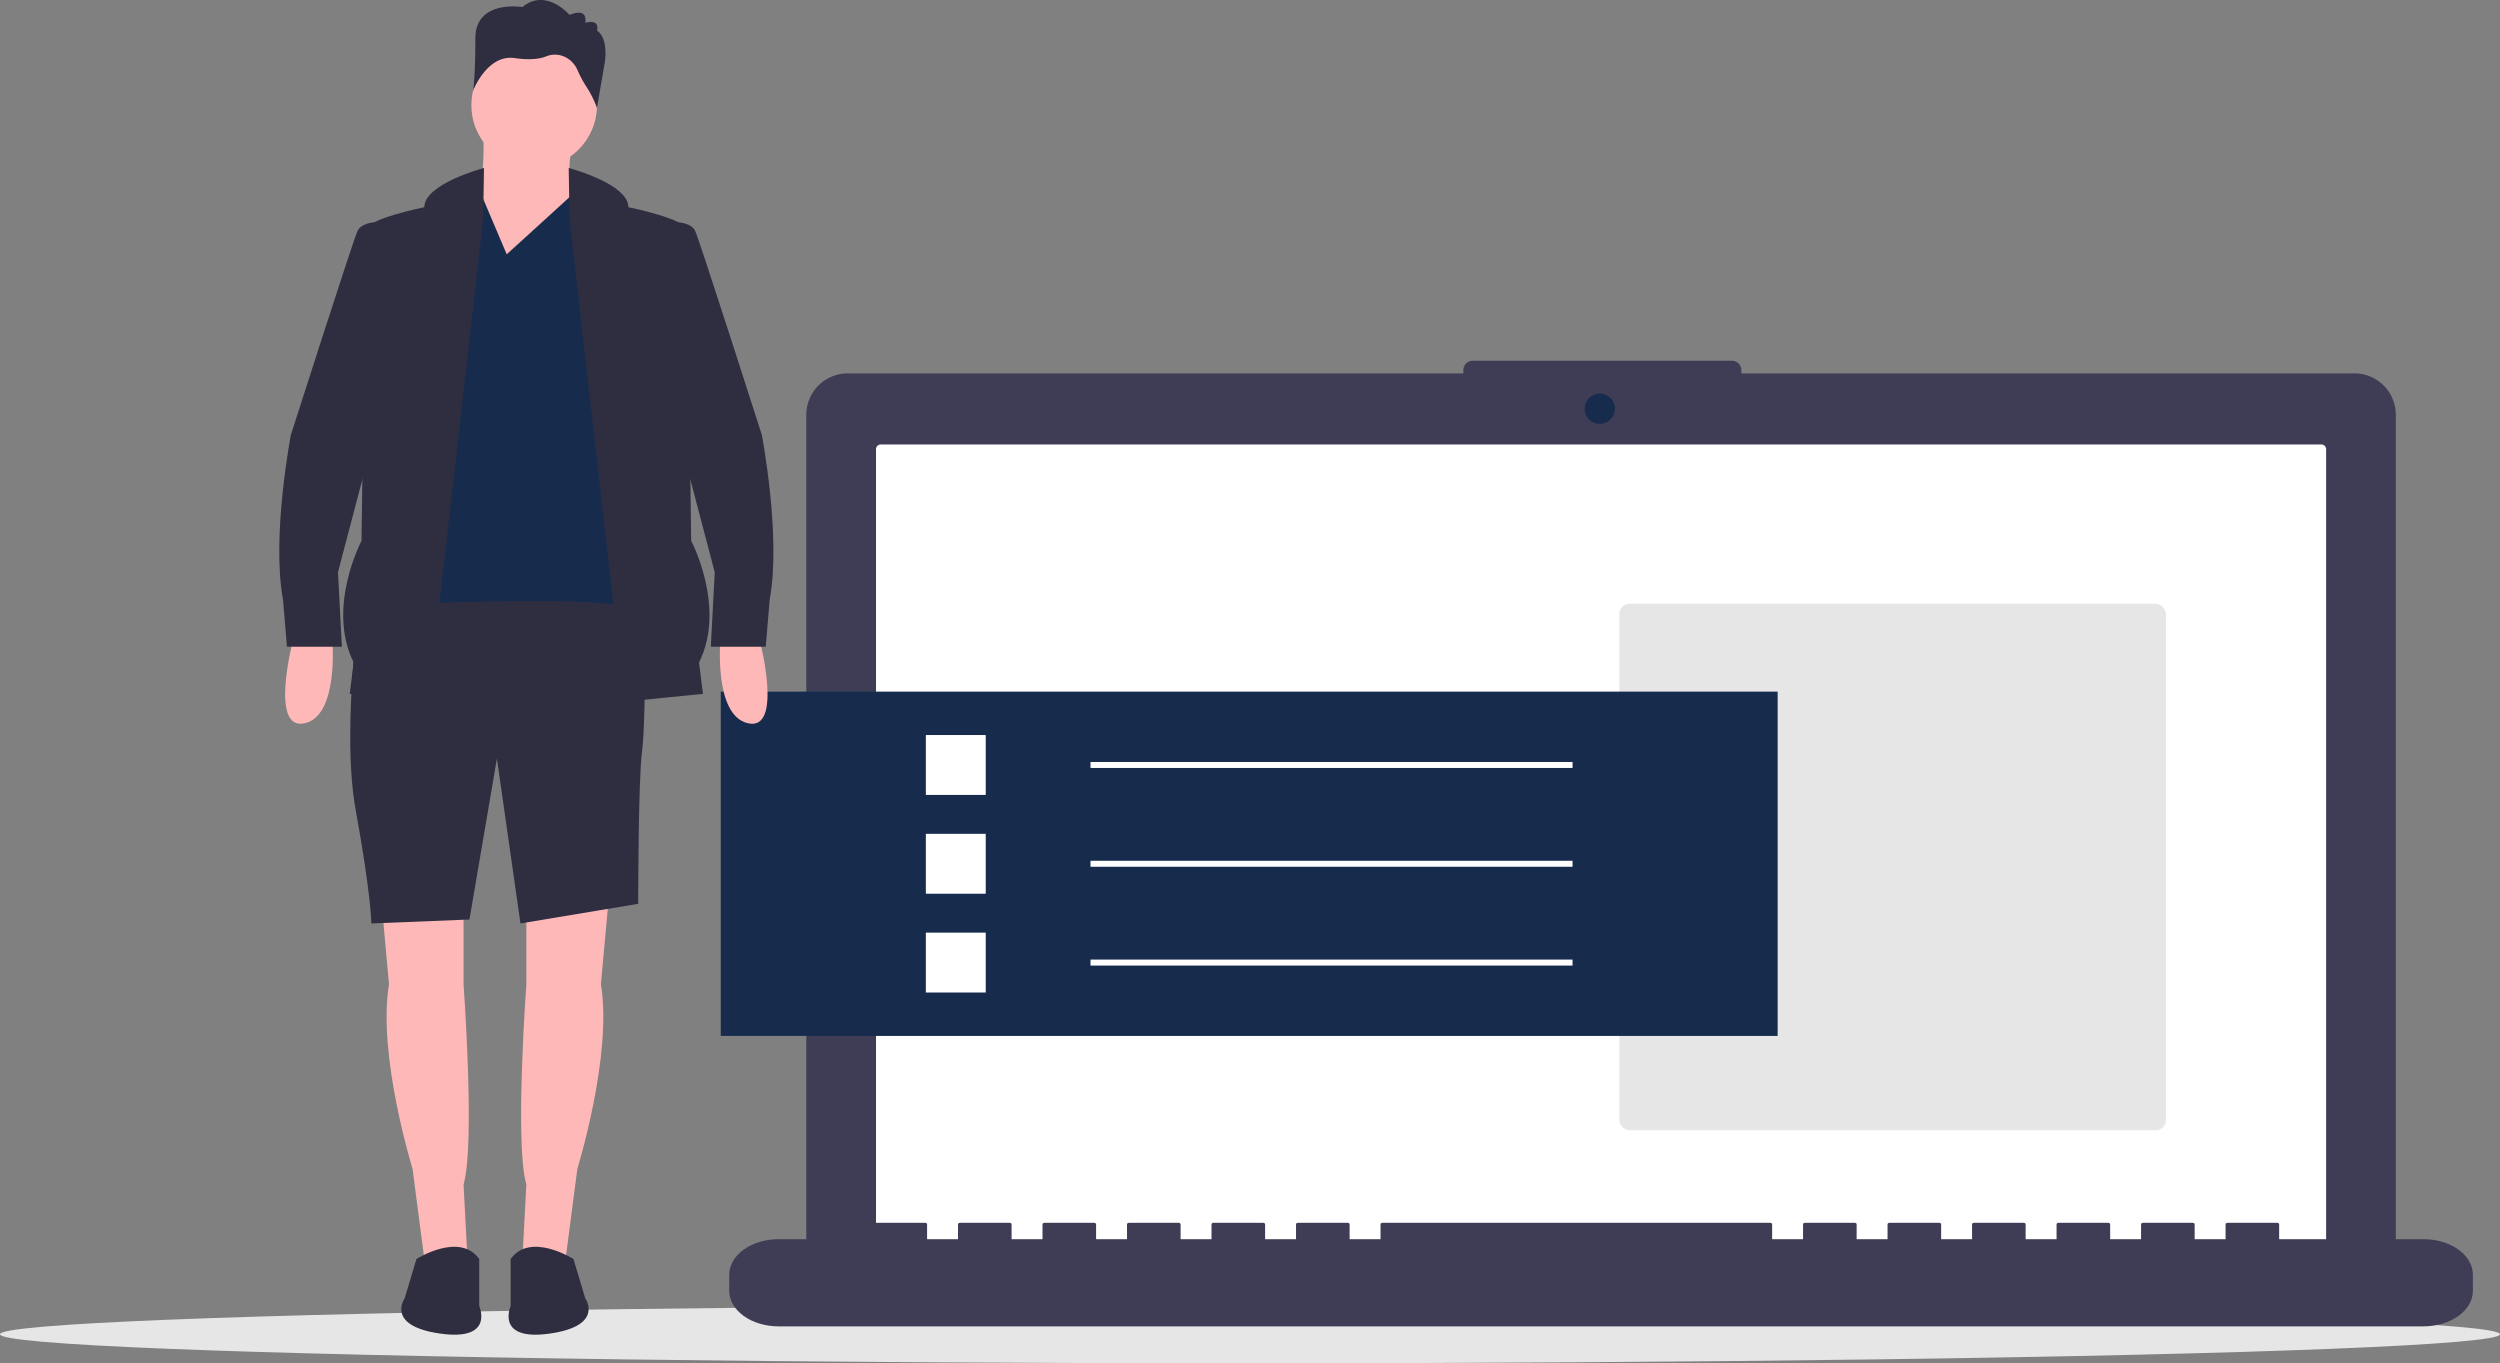 <svg id="afc017fa-71c4-4ea6-a0c5-62cd2df9d074" data-name="Layer 1" xmlns="http://www.w3.org/2000/svg" width="885.358" height="482.802" viewBox="0 0 885.358 482.802"><rect x="0" y="0" width="885.358" height="482.802" fill="#808080" stroke="none"/><title>next_tasks</title><ellipse cx="442.679" cy="472.519" rx="442.679" ry="10.282" fill="#e6e6e6"/><path d="M991.101,340.824H773.996v-1.137a3.338,3.338,0,0,0-3.338-3.338H678.89a3.338,3.338,0,0,0-3.338,3.338v1.137H457.552a14.686,14.686,0,0,0-14.686,14.686V652.793a14.686,14.686,0,0,0,14.686,14.686H991.101a14.686,14.686,0,0,0,14.686-14.686V355.509A14.686,14.686,0,0,0,991.101,340.824Z" transform="translate(-157.321 -208.599)" fill="#3f3d56"/><path d="M469.231,366a1.695,1.695,0,0,0-1.676,1.71v287.689a1.695,1.695,0,0,0,1.676,1.71H979.422a1.695,1.695,0,0,0,1.676-1.71v-287.689A1.695,1.695,0,0,0,979.422,366Z" transform="translate(-157.321 -208.599)" fill="#fff"/><circle cx="566.558" cy="144.754" r="5.37" fill="#172b4d"/><path d="M1015.565,647.443H964.47V642.166c0-.29-.327-.525-.73-.525H946.222c-.403,0-.73.235-.73.525v5.277H934.544V642.166c0-.29-.327-.525-.73-.525H916.296c-.403,0-.73.235-.73.525v5.277H904.617V642.166c0-.29-.327-.525-.73-.525H886.369c-.403,0-.73.235-.73.525v5.277h-10.949V642.166c0-.29-.327-.525-.73-.525H856.442c-.403,0-.73.235-.73.525v5.277H844.763V642.166c0-.29-.327-.525-.73-.525H826.515c-.403,0-.73.235-.73.525v5.277H814.837V642.166c0-.29-.327-.525-.73-.525H796.589c-.403,0-.73.235-.73.525v5.277H784.91V642.166c0-.29-.327-.525-.73-.525H646.955c-.403,0-.73.235-.73.525v5.277H635.277V642.166c0-.29-.327-.525-.73-.525H617.029c-.403,0-.73.235-.73.525v5.277h-10.949V642.166c0-.29-.327-.525-.73-.525H587.102c-.403,0-.73.235-.73.525v5.277H575.423V642.166c0-.29-.327-.525-.73-.525H557.175c-.403,0-.73.235-.73.525v5.277H545.496V642.166c0-.29-.327-.525-.73-.525H527.248c-.403,0-.73.235-.73.525v5.277h-10.949V642.166c0-.29-.327-.525-.73-.525H497.322c-.403,0-.73.235-.73.525v5.277H485.643V642.166c0-.29-.327-.525-.73-.525H467.395c-.403,0-.73.235-.73.525v5.277h-33.576c-9.675,0-17.518,5.638-17.518,12.593v5.694c0,6.955,7.843,12.593,17.518,12.593H1015.565c9.675,0,17.518-5.638,17.518-12.593v-5.694C1033.083,653.081,1025.24,647.443,1015.565,647.443Z" transform="translate(-157.321 -208.599)" fill="#3f3d56"/><rect x="573.506" y="213.837" width="193.548" height="186.423" rx="3.562" fill="#e6e6e6"/><path d="M328.435,254.187a120.058,120.058,0,0,1-1.39,25.017s-9.729,22.238,1.39,31.967S360.402,281.984,360.402,281.984c-1.442-8.634-2.273-16.751,0-22.238Z" transform="translate(-157.321 -208.599)" fill="#ffb8b8"/><path d="M343.724,526.598v30.577s-4.17,56.984,0,70.882l-1.39,26.407h15.288l4.17-31.967s12.509-40.306,8.339-65.323l2.78-30.577Z" transform="translate(-157.321 -208.599)" fill="#ffb8b8"/><path d="M321.486,526.598v30.577s4.17,56.984,0,70.882l1.39,26.407H307.588l-4.17-31.967s-12.509-40.306-8.339-65.323l-2.78-30.577Z" transform="translate(-157.321 -208.599)" fill="#ffb8b8"/><path d="M286.045,411.935s-8.339,52.814-2.78,83.391,5.559,40.306,5.559,40.306l34.746-1.39L333.3,477.258l8.339,58.374,41.696-6.949s0-44.475,1.39-54.204,1.39-65.323,1.39-65.323Z" transform="translate(-157.321 -208.599)" fill="#2f2e41"/><path d="M360.402,654.464s-15.288-9.729-22.238,0v16.678s-5.559,12.509,13.899,9.729,12.509-12.509,12.509-12.509Z" transform="translate(-157.321 -208.599)" fill="#2f2e41"/><path d="M304.808,654.464s15.288-9.729,22.238,0v16.678s5.559,12.509-13.899,9.729-12.509-12.509-12.509-12.509Z" transform="translate(-157.321 -208.599)" fill="#2f2e41"/><circle cx="189.182" cy="37.249" r="22.238" fill="#ffb8b8"/><path d="M336.775,298.662l-9.56-22.494-9.898,4.426L304.808,352.866l1.39,69.493s63.933-2.78,72.272,1.39-9.729-136.205-9.729-136.205l-8.339-10.402Z" transform="translate(-157.321 -208.599)" fill="#172b4d"/><path d="M328.724,268.086s-21.136,5.559-21.136,13.899c0,0-20.848,4.17-20.848,8.339s-1.39,109.798-1.39,109.798-12.509,23.627-2.78,43.085l-1.39,11.119,27.797,2.78,19.458-170.952Z" transform="translate(-157.321 -208.599)" fill="#2f2e41"/><path d="M358.724,268.086s21.136,5.559,21.136,13.899c0,0,20.848,4.17,20.848,8.339s1.39,109.798,1.39,109.798,12.509,23.627,2.78,43.085l1.39,11.119-27.797,2.78-19.458-170.952Z" transform="translate(-157.321 -208.599)" fill="#2f2e41"/><path d="M364.572,216.661s1.39-5.559-5.559-2.78c0,0-8.339-9.729-16.678-2.78,0,0-16.678-2.78-16.678,11.119s-.786,18.488-.786,18.488,4.956-12.928,14.685-11.538c5.945.849,9.296.142,11.002-.537a8.342,8.342,0,0,1,5.824-.276,9.06,9.06,0,0,1,5.412,4.983,41.764,41.764,0,0,0,3.013,5.698,35.286,35.286,0,0,1,3.913,7.784h0l2.804-16.262s1.39-8.339-2.78-11.119C368.741,219.441,370.131,215.271,364.572,216.661Z" transform="translate(-157.321 -208.599)" fill="#2f2e41"/><rect x="255.251" y="244.931" width="374.289" height="121.935" fill="#172b4d"/><path d="M261.028,435.562s-8.339,31.967,4.17,29.187,9.729-30.577,9.729-30.577Z" transform="translate(-157.321 -208.599)" fill="#ffb8b8"/><path d="M426.42,435.562s8.339,31.967-4.17,29.187-9.729-30.577-9.729-30.577Z" transform="translate(-157.321 -208.599)" fill="#ffb8b8"/><path d="M293.689,290.323l-3.836-2.986s-4.503.207-5.893,2.986-23.627,72.272-23.627,72.272-6.949,36.136-2.78,58.374l1.39,16.678h19.458L277.011,411.24l13.899-52.814Z" transform="translate(-157.321 -208.599)" fill="#2f2e41"/><path d="M393.758,290.323l3.836-2.986s4.503.207,5.893,2.986,23.627,72.272,23.627,72.272,6.949,36.136,2.78,58.374l-1.39,16.678H409.047l1.39-26.407-13.899-52.814Z" transform="translate(-157.321 -208.599)" fill="#2f2e41"/><rect x="327.882" y="260.306" width="21.206" height="21.206" fill="#fff"/><rect x="386.199" y="269.849" width="170.71" height="2.121" fill="#fff"/><rect x="327.882" y="295.296" width="21.206" height="21.206" fill="#fff"/><rect x="386.199" y="304.839" width="170.71" height="2.121" fill="#fff"/><rect x="327.882" y="330.286" width="21.206" height="21.206" fill="#fff"/><rect x="386.199" y="339.829" width="170.71" height="2.121" fill="#fff"/></svg>